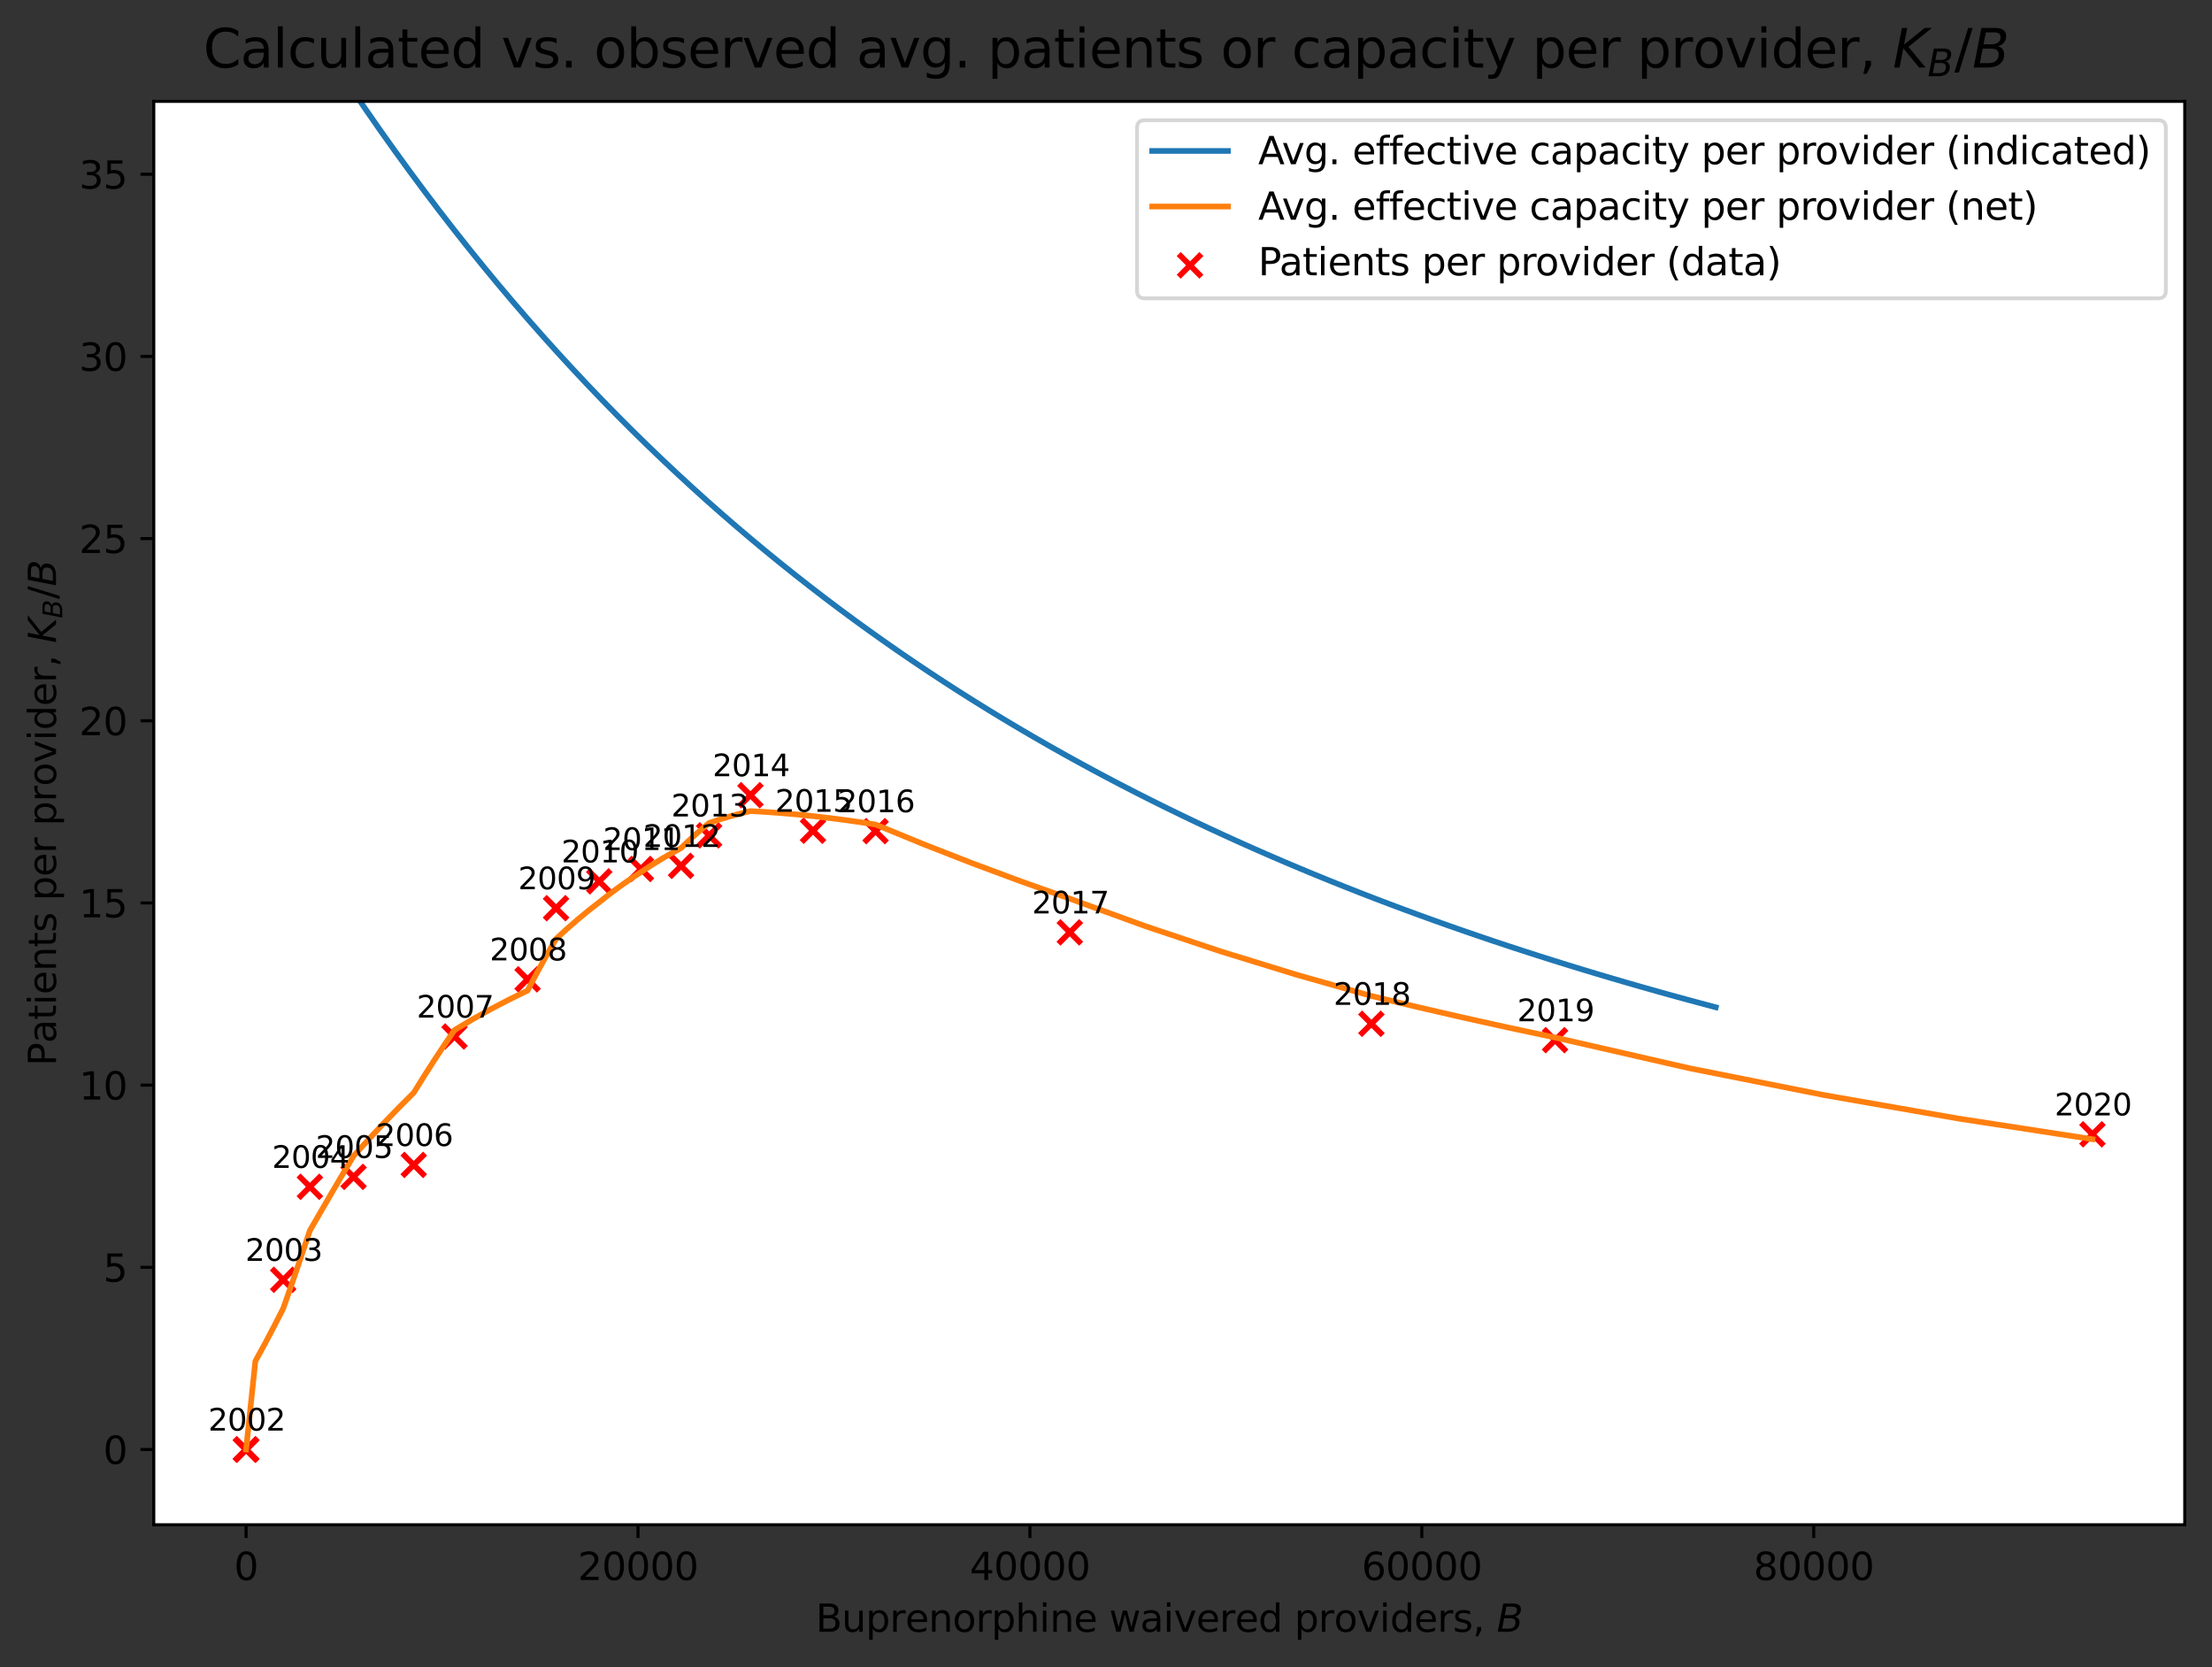 <?xml version="1.0" encoding="utf-8" standalone="no"?>
<!DOCTYPE svg PUBLIC "-//W3C//DTD SVG 1.1//EN"
  "http://www.w3.org/Graphics/SVG/1.1/DTD/svg11.dtd">
<svg height="440.4pt" version="1.1" viewBox="0 0 584.4 440.4" width="584.4pt" xmlns="http://www.w3.org/2000/svg" xmlns:xlink="http://www.w3.org/1999/xlink">
 <rect x="0" y="0" width="584.4" height="440.4" fill="#333333" stroke="none"/>
 <defs>
  <style type="text/css">*{stroke-linecap:butt;stroke-linejoin:round;}</style>
 </defs>
 <g id="figure_1">
  <g id="patch_1">
   <path d="M 0 440.4 
L 584.4 440.4 
L 584.4 0 
L 0 0 
z
" style="fill:none;"/>
  </g>
  <g id="axes_1">
   <g id="patch_2">
    <path d="M 40.625 402.821 
L 577.2 402.821 
L 577.2 26.78 
L 40.625 26.78 
z
" style="fill:#ffffff;"/>
   </g>
   <g id="PathCollection_1">
    <defs>
     <path d="M -3 3 
L 3 -3 
M -3 -3 
L 3 3 
" id="mb9f9360a2b" style="stroke:#ff0000;stroke-width:1.5;"/>
    </defs>
    <g clip-path="url(#p6423020418)">
     <use style="fill:#ff0000;stroke:#ff0000;stroke-width:1.5;" x="65.015" xlink:href="#mb9f9360a2b" y="382.944"/>
     <use style="fill:#ff0000;stroke:#ff0000;stroke-width:1.5;" x="65.015" xlink:href="#mb9f9360a2b" y="382.944"/>
     <use style="fill:#ff0000;stroke:#ff0000;stroke-width:1.5;" x="65.015" xlink:href="#mb9f9360a2b" y="382.944"/>
     <use style="fill:#ff0000;stroke:#ff0000;stroke-width:1.5;" x="65.015" xlink:href="#mb9f9360a2b" y="382.944"/>
     <use style="fill:#ff0000;stroke:#ff0000;stroke-width:1.5;" x="74.815" xlink:href="#mb9f9360a2b" y="338.107"/>
     <use style="fill:#ff0000;stroke:#ff0000;stroke-width:1.5;" x="81.871" xlink:href="#mb9f9360a2b" y="313.542"/>
     <use style="fill:#ff0000;stroke:#ff0000;stroke-width:1.5;" x="93.406" xlink:href="#mb9f9360a2b" y="310.915"/>
     <use style="fill:#ff0000;stroke:#ff0000;stroke-width:1.5;" x="109.307" xlink:href="#mb9f9360a2b" y="307.763"/>
     <use style="fill:#ff0000;stroke:#ff0000;stroke-width:1.5;" x="120.083" xlink:href="#mb9f9360a2b" y="273.839"/>
     <use style="fill:#ff0000;stroke:#ff0000;stroke-width:1.5;" x="139.384" xlink:href="#mb9f9360a2b" y="258.73"/>
     <use style="fill:#ff0000;stroke:#ff0000;stroke-width:1.5;" x="146.902" xlink:href="#mb9f9360a2b" y="239.934"/>
     <use style="fill:#ff0000;stroke:#ff0000;stroke-width:1.5;" x="158.323" xlink:href="#mb9f9360a2b" y="232.846"/>
     <use style="fill:#ff0000;stroke:#ff0000;stroke-width:1.5;" x="169.321" xlink:href="#mb9f9360a2b" y="229.573"/>
     <use style="fill:#ff0000;stroke:#ff0000;stroke-width:1.5;" x="179.934" xlink:href="#mb9f9360a2b" y="228.756"/>
     <use style="fill:#ff0000;stroke:#ff0000;stroke-width:1.5;" x="187.343" xlink:href="#mb9f9360a2b" y="220.697"/>
     <use style="fill:#ff0000;stroke:#ff0000;stroke-width:1.5;" x="198.261" xlink:href="#mb9f9360a2b" y="210.076"/>
     <use style="fill:#ff0000;stroke:#ff0000;stroke-width:1.5;" x="214.789" xlink:href="#mb9f9360a2b" y="219.469"/>
     <use style="fill:#ff0000;stroke:#ff0000;stroke-width:1.5;" x="231.316" xlink:href="#mb9f9360a2b" y="219.575"/>
     <use style="fill:#ff0000;stroke:#ff0000;stroke-width:1.5;" x="282.641" xlink:href="#mb9f9360a2b" y="246.323"/>
     <use style="fill:#ff0000;stroke:#ff0000;stroke-width:1.5;" x="362.313" xlink:href="#mb9f9360a2b" y="270.476"/>
     <use style="fill:#ff0000;stroke:#ff0000;stroke-width:1.5;" x="410.84" xlink:href="#mb9f9360a2b" y="274.802"/>
     <use style="fill:#ff0000;stroke:#ff0000;stroke-width:1.5;" x="552.81" xlink:href="#mb9f9360a2b" y="299.674"/>
    </g>
   </g>
   <g id="matplotlib.axis_1">
    <g id="xtick_1">
     <g id="line2d_1">
      <defs>
       <path d="M 0 0 
L 0 3.5 
" id="m71eb10c1e2" style="stroke:#000000;stroke-width:0.8;"/>
      </defs>
      <g>
       <use style="stroke:#000000;stroke-width:0.8;" x="65.015" xlink:href="#m71eb10c1e2" y="402.821"/>
      </g>
     </g>
     <g id="text_1">
      <!-- 0 -->
      <g transform="translate(61.834 417.42)scale(0.1 -0.1)">
       <defs>
        <path d="M 2034 4250 
Q 1547 4250 1301 3770 
Q 1056 3291 1056 2328 
Q 1056 1369 1301 889 
Q 1547 409 2034 409 
Q 2525 409 2770 889 
Q 3016 1369 3016 2328 
Q 3016 3291 2770 3770 
Q 2525 4250 2034 4250 
z
M 2034 4750 
Q 2819 4750 3233 4129 
Q 3647 3509 3647 2328 
Q 3647 1150 3233 529 
Q 2819 -91 2034 -91 
Q 1250 -91 836 529 
Q 422 1150 422 2328 
Q 422 3509 836 4129 
Q 1250 4750 2034 4750 
z
" id="DejaVuSans-30" transform="scale(0.016)"/>
       </defs>
       <use xlink:href="#DejaVuSans-30"/>
      </g>
     </g>
    </g>
    <g id="xtick_2">
     <g id="line2d_2">
      <g>
       <use style="stroke:#000000;stroke-width:0.8;" x="168.555" xlink:href="#m71eb10c1e2" y="402.821"/>
      </g>
     </g>
     <g id="text_2">
      <!-- 20000 -->
      <g transform="translate(152.649 417.42)scale(0.1 -0.1)">
       <defs>
        <path d="M 1228 531 
L 3431 531 
L 3431 0 
L 469 0 
L 469 531 
Q 828 903 1448 1529 
Q 2069 2156 2228 2338 
Q 2531 2678 2651 2914 
Q 2772 3150 2772 3378 
Q 2772 3750 2511 3984 
Q 2250 4219 1831 4219 
Q 1534 4219 1204 4116 
Q 875 4013 500 3803 
L 500 4441 
Q 881 4594 1212 4672 
Q 1544 4750 1819 4750 
Q 2544 4750 2975 4387 
Q 3406 4025 3406 3419 
Q 3406 3131 3298 2873 
Q 3191 2616 2906 2266 
Q 2828 2175 2409 1742 
Q 1991 1309 1228 531 
z
" id="DejaVuSans-32" transform="scale(0.016)"/>
       </defs>
       <use xlink:href="#DejaVuSans-32"/>
       <use x="63.623" xlink:href="#DejaVuSans-30"/>
       <use x="127.246" xlink:href="#DejaVuSans-30"/>
       <use x="190.869" xlink:href="#DejaVuSans-30"/>
       <use x="254.492" xlink:href="#DejaVuSans-30"/>
      </g>
     </g>
    </g>
    <g id="xtick_3">
     <g id="line2d_3">
      <g>
       <use style="stroke:#000000;stroke-width:0.8;" x="272.096" xlink:href="#m71eb10c1e2" y="402.821"/>
      </g>
     </g>
     <g id="text_3">
      <!-- 40000 -->
      <g transform="translate(256.19 417.42)scale(0.1 -0.1)">
       <defs>
        <path d="M 2419 4116 
L 825 1625 
L 2419 1625 
L 2419 4116 
z
M 2253 4666 
L 3047 4666 
L 3047 1625 
L 3713 1625 
L 3713 1100 
L 3047 1100 
L 3047 0 
L 2419 0 
L 2419 1100 
L 313 1100 
L 313 1709 
L 2253 4666 
z
" id="DejaVuSans-34" transform="scale(0.016)"/>
       </defs>
       <use xlink:href="#DejaVuSans-34"/>
       <use x="63.623" xlink:href="#DejaVuSans-30"/>
       <use x="127.246" xlink:href="#DejaVuSans-30"/>
       <use x="190.869" xlink:href="#DejaVuSans-30"/>
       <use x="254.492" xlink:href="#DejaVuSans-30"/>
      </g>
     </g>
    </g>
    <g id="xtick_4">
     <g id="line2d_4">
      <g>
       <use style="stroke:#000000;stroke-width:0.8;" x="375.636" xlink:href="#m71eb10c1e2" y="402.821"/>
      </g>
     </g>
     <g id="text_4">
      <!-- 60000 -->
      <g transform="translate(359.73 417.42)scale(0.1 -0.1)">
       <defs>
        <path d="M 2113 2584 
Q 1688 2584 1439 2293 
Q 1191 2003 1191 1497 
Q 1191 994 1439 701 
Q 1688 409 2113 409 
Q 2538 409 2786 701 
Q 3034 994 3034 1497 
Q 3034 2003 2786 2293 
Q 2538 2584 2113 2584 
z
M 3366 4563 
L 3366 3988 
Q 3128 4100 2886 4159 
Q 2644 4219 2406 4219 
Q 1781 4219 1451 3797 
Q 1122 3375 1075 2522 
Q 1259 2794 1537 2939 
Q 1816 3084 2150 3084 
Q 2853 3084 3261 2657 
Q 3669 2231 3669 1497 
Q 3669 778 3244 343 
Q 2819 -91 2113 -91 
Q 1303 -91 875 529 
Q 447 1150 447 2328 
Q 447 3434 972 4092 
Q 1497 4750 2381 4750 
Q 2619 4750 2861 4703 
Q 3103 4656 3366 4563 
z
" id="DejaVuSans-36" transform="scale(0.016)"/>
       </defs>
       <use xlink:href="#DejaVuSans-36"/>
       <use x="63.623" xlink:href="#DejaVuSans-30"/>
       <use x="127.246" xlink:href="#DejaVuSans-30"/>
       <use x="190.869" xlink:href="#DejaVuSans-30"/>
       <use x="254.492" xlink:href="#DejaVuSans-30"/>
      </g>
     </g>
    </g>
    <g id="xtick_5">
     <g id="line2d_5">
      <g>
       <use style="stroke:#000000;stroke-width:0.8;" x="479.177" xlink:href="#m71eb10c1e2" y="402.821"/>
      </g>
     </g>
     <g id="text_5">
      <!-- 80000 -->
      <g transform="translate(463.271 417.42)scale(0.1 -0.1)">
       <defs>
        <path d="M 2034 2216 
Q 1584 2216 1326 1975 
Q 1069 1734 1069 1313 
Q 1069 891 1326 650 
Q 1584 409 2034 409 
Q 2484 409 2743 651 
Q 3003 894 3003 1313 
Q 3003 1734 2745 1975 
Q 2488 2216 2034 2216 
z
M 1403 2484 
Q 997 2584 770 2862 
Q 544 3141 544 3541 
Q 544 4100 942 4425 
Q 1341 4750 2034 4750 
Q 2731 4750 3128 4425 
Q 3525 4100 3525 3541 
Q 3525 3141 3298 2862 
Q 3072 2584 2669 2484 
Q 3125 2378 3379 2068 
Q 3634 1759 3634 1313 
Q 3634 634 3220 271 
Q 2806 -91 2034 -91 
Q 1263 -91 848 271 
Q 434 634 434 1313 
Q 434 1759 690 2068 
Q 947 2378 1403 2484 
z
M 1172 3481 
Q 1172 3119 1398 2916 
Q 1625 2713 2034 2713 
Q 2441 2713 2670 2916 
Q 2900 3119 2900 3481 
Q 2900 3844 2670 4047 
Q 2441 4250 2034 4250 
Q 1625 4250 1398 4047 
Q 1172 3844 1172 3481 
z
" id="DejaVuSans-38" transform="scale(0.016)"/>
       </defs>
       <use xlink:href="#DejaVuSans-38"/>
       <use x="63.623" xlink:href="#DejaVuSans-30"/>
       <use x="127.246" xlink:href="#DejaVuSans-30"/>
       <use x="190.869" xlink:href="#DejaVuSans-30"/>
       <use x="254.492" xlink:href="#DejaVuSans-30"/>
      </g>
     </g>
    </g>
    <g id="text_6">
     <!-- Buprenorphine waivered providers, $B$ -->
     <g transform="translate(215.512 431.1)scale(0.1 -0.1)">
      <defs>
       <path d="M 1259 2228 
L 1259 519 
L 2272 519 
Q 2781 519 3026 730 
Q 3272 941 3272 1375 
Q 3272 1813 3026 2020 
Q 2781 2228 2272 2228 
L 1259 2228 
z
M 1259 4147 
L 1259 2741 
L 2194 2741 
Q 2656 2741 2882 2914 
Q 3109 3088 3109 3444 
Q 3109 3797 2882 3972 
Q 2656 4147 2194 4147 
L 1259 4147 
z
M 628 4666 
L 2241 4666 
Q 2963 4666 3353 4366 
Q 3744 4066 3744 3513 
Q 3744 3084 3544 2831 
Q 3344 2578 2956 2516 
Q 3422 2416 3680 2098 
Q 3938 1781 3938 1306 
Q 3938 681 3513 340 
Q 3088 0 2303 0 
L 628 0 
L 628 4666 
z
" id="DejaVuSans-42" transform="scale(0.016)"/>
       <path d="M 544 1381 
L 544 3500 
L 1119 3500 
L 1119 1403 
Q 1119 906 1312 657 
Q 1506 409 1894 409 
Q 2359 409 2629 706 
Q 2900 1003 2900 1516 
L 2900 3500 
L 3475 3500 
L 3475 0 
L 2900 0 
L 2900 538 
Q 2691 219 2414 64 
Q 2138 -91 1772 -91 
Q 1169 -91 856 284 
Q 544 659 544 1381 
z
M 1991 3584 
L 1991 3584 
z
" id="DejaVuSans-75" transform="scale(0.016)"/>
       <path d="M 1159 525 
L 1159 -1331 
L 581 -1331 
L 581 3500 
L 1159 3500 
L 1159 2969 
Q 1341 3281 1617 3432 
Q 1894 3584 2278 3584 
Q 2916 3584 3314 3078 
Q 3713 2572 3713 1747 
Q 3713 922 3314 415 
Q 2916 -91 2278 -91 
Q 1894 -91 1617 61 
Q 1341 213 1159 525 
z
M 3116 1747 
Q 3116 2381 2855 2742 
Q 2594 3103 2138 3103 
Q 1681 3103 1420 2742 
Q 1159 2381 1159 1747 
Q 1159 1113 1420 752 
Q 1681 391 2138 391 
Q 2594 391 2855 752 
Q 3116 1113 3116 1747 
z
" id="DejaVuSans-70" transform="scale(0.016)"/>
       <path d="M 2631 2963 
Q 2534 3019 2420 3045 
Q 2306 3072 2169 3072 
Q 1681 3072 1420 2755 
Q 1159 2438 1159 1844 
L 1159 0 
L 581 0 
L 581 3500 
L 1159 3500 
L 1159 2956 
Q 1341 3275 1631 3429 
Q 1922 3584 2338 3584 
Q 2397 3584 2469 3576 
Q 2541 3569 2628 3553 
L 2631 2963 
z
" id="DejaVuSans-72" transform="scale(0.016)"/>
       <path d="M 3597 1894 
L 3597 1613 
L 953 1613 
Q 991 1019 1311 708 
Q 1631 397 2203 397 
Q 2534 397 2845 478 
Q 3156 559 3463 722 
L 3463 178 
Q 3153 47 2828 -22 
Q 2503 -91 2169 -91 
Q 1331 -91 842 396 
Q 353 884 353 1716 
Q 353 2575 817 3079 
Q 1281 3584 2069 3584 
Q 2775 3584 3186 3129 
Q 3597 2675 3597 1894 
z
M 3022 2063 
Q 3016 2534 2758 2815 
Q 2500 3097 2075 3097 
Q 1594 3097 1305 2825 
Q 1016 2553 972 2059 
L 3022 2063 
z
" id="DejaVuSans-65" transform="scale(0.016)"/>
       <path d="M 3513 2113 
L 3513 0 
L 2938 0 
L 2938 2094 
Q 2938 2591 2744 2837 
Q 2550 3084 2163 3084 
Q 1697 3084 1428 2787 
Q 1159 2491 1159 1978 
L 1159 0 
L 581 0 
L 581 3500 
L 1159 3500 
L 1159 2956 
Q 1366 3272 1645 3428 
Q 1925 3584 2291 3584 
Q 2894 3584 3203 3211 
Q 3513 2838 3513 2113 
z
" id="DejaVuSans-6e" transform="scale(0.016)"/>
       <path d="M 1959 3097 
Q 1497 3097 1228 2736 
Q 959 2375 959 1747 
Q 959 1119 1226 758 
Q 1494 397 1959 397 
Q 2419 397 2687 759 
Q 2956 1122 2956 1747 
Q 2956 2369 2687 2733 
Q 2419 3097 1959 3097 
z
M 1959 3584 
Q 2709 3584 3137 3096 
Q 3566 2609 3566 1747 
Q 3566 888 3137 398 
Q 2709 -91 1959 -91 
Q 1206 -91 779 398 
Q 353 888 353 1747 
Q 353 2609 779 3096 
Q 1206 3584 1959 3584 
z
" id="DejaVuSans-6f" transform="scale(0.016)"/>
       <path d="M 3513 2113 
L 3513 0 
L 2938 0 
L 2938 2094 
Q 2938 2591 2744 2837 
Q 2550 3084 2163 3084 
Q 1697 3084 1428 2787 
Q 1159 2491 1159 1978 
L 1159 0 
L 581 0 
L 581 4863 
L 1159 4863 
L 1159 2956 
Q 1366 3272 1645 3428 
Q 1925 3584 2291 3584 
Q 2894 3584 3203 3211 
Q 3513 2838 3513 2113 
z
" id="DejaVuSans-68" transform="scale(0.016)"/>
       <path d="M 603 3500 
L 1178 3500 
L 1178 0 
L 603 0 
L 603 3500 
z
M 603 4863 
L 1178 4863 
L 1178 4134 
L 603 4134 
L 603 4863 
z
" id="DejaVuSans-69" transform="scale(0.016)"/>
       <path id="DejaVuSans-20" transform="scale(0.016)"/>
       <path d="M 269 3500 
L 844 3500 
L 1563 769 
L 2278 3500 
L 2956 3500 
L 3675 769 
L 4391 3500 
L 4966 3500 
L 4050 0 
L 3372 0 
L 2619 2869 
L 1863 0 
L 1184 0 
L 269 3500 
z
" id="DejaVuSans-77" transform="scale(0.016)"/>
       <path d="M 2194 1759 
Q 1497 1759 1228 1600 
Q 959 1441 959 1056 
Q 959 750 1161 570 
Q 1363 391 1709 391 
Q 2188 391 2477 730 
Q 2766 1069 2766 1631 
L 2766 1759 
L 2194 1759 
z
M 3341 1997 
L 3341 0 
L 2766 0 
L 2766 531 
Q 2569 213 2275 61 
Q 1981 -91 1556 -91 
Q 1019 -91 701 211 
Q 384 513 384 1019 
Q 384 1609 779 1909 
Q 1175 2209 1959 2209 
L 2766 2209 
L 2766 2266 
Q 2766 2663 2505 2880 
Q 2244 3097 1772 3097 
Q 1472 3097 1187 3025 
Q 903 2953 641 2809 
L 641 3341 
Q 956 3463 1253 3523 
Q 1550 3584 1831 3584 
Q 2591 3584 2966 3190 
Q 3341 2797 3341 1997 
z
" id="DejaVuSans-61" transform="scale(0.016)"/>
       <path d="M 191 3500 
L 800 3500 
L 1894 563 
L 2988 3500 
L 3597 3500 
L 2284 0 
L 1503 0 
L 191 3500 
z
" id="DejaVuSans-76" transform="scale(0.016)"/>
       <path d="M 2906 2969 
L 2906 4863 
L 3481 4863 
L 3481 0 
L 2906 0 
L 2906 525 
Q 2725 213 2448 61 
Q 2172 -91 1784 -91 
Q 1150 -91 751 415 
Q 353 922 353 1747 
Q 353 2572 751 3078 
Q 1150 3584 1784 3584 
Q 2172 3584 2448 3432 
Q 2725 3281 2906 2969 
z
M 947 1747 
Q 947 1113 1208 752 
Q 1469 391 1925 391 
Q 2381 391 2643 752 
Q 2906 1113 2906 1747 
Q 2906 2381 2643 2742 
Q 2381 3103 1925 3103 
Q 1469 3103 1208 2742 
Q 947 2381 947 1747 
z
" id="DejaVuSans-64" transform="scale(0.016)"/>
       <path d="M 2834 3397 
L 2834 2853 
Q 2591 2978 2328 3040 
Q 2066 3103 1784 3103 
Q 1356 3103 1142 2972 
Q 928 2841 928 2578 
Q 928 2378 1081 2264 
Q 1234 2150 1697 2047 
L 1894 2003 
Q 2506 1872 2764 1633 
Q 3022 1394 3022 966 
Q 3022 478 2636 193 
Q 2250 -91 1575 -91 
Q 1294 -91 989 -36 
Q 684 19 347 128 
L 347 722 
Q 666 556 975 473 
Q 1284 391 1588 391 
Q 1994 391 2212 530 
Q 2431 669 2431 922 
Q 2431 1156 2273 1281 
Q 2116 1406 1581 1522 
L 1381 1569 
Q 847 1681 609 1914 
Q 372 2147 372 2553 
Q 372 3047 722 3315 
Q 1072 3584 1716 3584 
Q 2034 3584 2315 3537 
Q 2597 3491 2834 3397 
z
" id="DejaVuSans-73" transform="scale(0.016)"/>
       <path d="M 750 794 
L 1409 794 
L 1409 256 
L 897 -744 
L 494 -744 
L 750 256 
L 750 794 
z
" id="DejaVuSans-2c" transform="scale(0.016)"/>
       <path d="M 1081 4666 
L 2694 4666 
Q 3350 4666 3675 4422 
Q 4000 4178 4000 3688 
Q 4000 3238 3720 2911 
Q 3441 2584 2988 2516 
Q 3375 2428 3569 2181 
Q 3763 1934 3763 1522 
Q 3763 819 3242 409 
Q 2722 0 1819 0 
L 172 0 
L 1081 4666 
z
M 1234 2228 
L 903 519 
L 1919 519 
Q 2491 519 2800 781 
Q 3109 1044 3109 1522 
Q 3109 1891 2904 2059 
Q 2700 2228 2247 2228 
L 1234 2228 
z
M 1606 4147 
L 1331 2741 
L 2272 2741 
Q 2775 2741 3058 2959 
Q 3341 3178 3341 3566 
Q 3341 3869 3150 4008 
Q 2959 4147 2541 4147 
L 1606 4147 
z
" id="DejaVuSans-Oblique-42" transform="scale(0.016)"/>
      </defs>
      <use transform="translate(0 0.016)" xlink:href="#DejaVuSans-42"/>
      <use transform="translate(68.604 0.016)" xlink:href="#DejaVuSans-75"/>
      <use transform="translate(131.982 0.016)" xlink:href="#DejaVuSans-70"/>
      <use transform="translate(195.459 0.016)" xlink:href="#DejaVuSans-72"/>
      <use transform="translate(236.572 0.016)" xlink:href="#DejaVuSans-65"/>
      <use transform="translate(298.096 0.016)" xlink:href="#DejaVuSans-6e"/>
      <use transform="translate(361.475 0.016)" xlink:href="#DejaVuSans-6f"/>
      <use transform="translate(422.656 0.016)" xlink:href="#DejaVuSans-72"/>
      <use transform="translate(463.77 0.016)" xlink:href="#DejaVuSans-70"/>
      <use transform="translate(527.246 0.016)" xlink:href="#DejaVuSans-68"/>
      <use transform="translate(590.625 0.016)" xlink:href="#DejaVuSans-69"/>
      <use transform="translate(618.408 0.016)" xlink:href="#DejaVuSans-6e"/>
      <use transform="translate(681.787 0.016)" xlink:href="#DejaVuSans-65"/>
      <use transform="translate(743.311 0.016)" xlink:href="#DejaVuSans-20"/>
      <use transform="translate(775.098 0.016)" xlink:href="#DejaVuSans-77"/>
      <use transform="translate(856.885 0.016)" xlink:href="#DejaVuSans-61"/>
      <use transform="translate(918.164 0.016)" xlink:href="#DejaVuSans-69"/>
      <use transform="translate(945.947 0.016)" xlink:href="#DejaVuSans-76"/>
      <use transform="translate(1005.127 0.016)" xlink:href="#DejaVuSans-65"/>
      <use transform="translate(1066.65 0.016)" xlink:href="#DejaVuSans-72"/>
      <use transform="translate(1107.764 0.016)" xlink:href="#DejaVuSans-65"/>
      <use transform="translate(1169.287 0.016)" xlink:href="#DejaVuSans-64"/>
      <use transform="translate(1232.764 0.016)" xlink:href="#DejaVuSans-20"/>
      <use transform="translate(1264.551 0.016)" xlink:href="#DejaVuSans-70"/>
      <use transform="translate(1328.027 0.016)" xlink:href="#DejaVuSans-72"/>
      <use transform="translate(1369.141 0.016)" xlink:href="#DejaVuSans-6f"/>
      <use transform="translate(1430.322 0.016)" xlink:href="#DejaVuSans-76"/>
      <use transform="translate(1489.502 0.016)" xlink:href="#DejaVuSans-69"/>
      <use transform="translate(1517.285 0.016)" xlink:href="#DejaVuSans-64"/>
      <use transform="translate(1580.762 0.016)" xlink:href="#DejaVuSans-65"/>
      <use transform="translate(1642.285 0.016)" xlink:href="#DejaVuSans-72"/>
      <use transform="translate(1683.398 0.016)" xlink:href="#DejaVuSans-73"/>
      <use transform="translate(1735.498 0.016)" xlink:href="#DejaVuSans-2c"/>
      <use transform="translate(1767.285 0.016)" xlink:href="#DejaVuSans-20"/>
      <use transform="translate(1799.072 0.016)" xlink:href="#DejaVuSans-Oblique-42"/>
     </g>
    </g>
   </g>
   <g id="matplotlib.axis_2">
    <g id="ytick_1">
     <g id="line2d_6">
      <defs>
       <path d="M 0 0 
L -3.5 0 
" id="m5562a9a966" style="stroke:#000000;stroke-width:0.8;"/>
      </defs>
      <g>
       <use style="stroke:#000000;stroke-width:0.8;" x="40.625" xlink:href="#m5562a9a966" y="382.944"/>
      </g>
     </g>
     <g id="text_7">
      <!-- 0 -->
      <g transform="translate(27.262 386.743)scale(0.1 -0.1)">
       <use xlink:href="#DejaVuSans-30"/>
      </g>
     </g>
    </g>
    <g id="ytick_2">
     <g id="line2d_7">
      <g>
       <use style="stroke:#000000;stroke-width:0.8;" x="40.625" xlink:href="#m5562a9a966" y="334.814"/>
      </g>
     </g>
     <g id="text_8">
      <!-- 5 -->
      <g transform="translate(27.262 338.613)scale(0.1 -0.1)">
       <defs>
        <path d="M 691 4666 
L 3169 4666 
L 3169 4134 
L 1269 4134 
L 1269 2991 
Q 1406 3038 1543 3061 
Q 1681 3084 1819 3084 
Q 2600 3084 3056 2656 
Q 3513 2228 3513 1497 
Q 3513 744 3044 326 
Q 2575 -91 1722 -91 
Q 1428 -91 1123 -41 
Q 819 9 494 109 
L 494 744 
Q 775 591 1075 516 
Q 1375 441 1709 441 
Q 2250 441 2565 725 
Q 2881 1009 2881 1497 
Q 2881 1984 2565 2268 
Q 2250 2553 1709 2553 
Q 1456 2553 1204 2497 
Q 953 2441 691 2322 
L 691 4666 
z
" id="DejaVuSans-35" transform="scale(0.016)"/>
       </defs>
       <use xlink:href="#DejaVuSans-35"/>
      </g>
     </g>
    </g>
    <g id="ytick_3">
     <g id="line2d_8">
      <g>
       <use style="stroke:#000000;stroke-width:0.8;" x="40.625" xlink:href="#m5562a9a966" y="286.683"/>
      </g>
     </g>
     <g id="text_9">
      <!-- 10 -->
      <g transform="translate(20.9 290.483)scale(0.1 -0.1)">
       <defs>
        <path d="M 794 531 
L 1825 531 
L 1825 4091 
L 703 3866 
L 703 4441 
L 1819 4666 
L 2450 4666 
L 2450 531 
L 3481 531 
L 3481 0 
L 794 0 
L 794 531 
z
" id="DejaVuSans-31" transform="scale(0.016)"/>
       </defs>
       <use xlink:href="#DejaVuSans-31"/>
       <use x="63.623" xlink:href="#DejaVuSans-30"/>
      </g>
     </g>
    </g>
    <g id="ytick_4">
     <g id="line2d_9">
      <g>
       <use style="stroke:#000000;stroke-width:0.8;" x="40.625" xlink:href="#m5562a9a966" y="238.553"/>
      </g>
     </g>
     <g id="text_10">
      <!-- 15 -->
      <g transform="translate(20.9 242.352)scale(0.1 -0.1)">
       <use xlink:href="#DejaVuSans-31"/>
       <use x="63.623" xlink:href="#DejaVuSans-35"/>
      </g>
     </g>
    </g>
    <g id="ytick_5">
     <g id="line2d_10">
      <g>
       <use style="stroke:#000000;stroke-width:0.8;" x="40.625" xlink:href="#m5562a9a966" y="190.423"/>
      </g>
     </g>
     <g id="text_11">
      <!-- 20 -->
      <g transform="translate(20.9 194.222)scale(0.1 -0.1)">
       <use xlink:href="#DejaVuSans-32"/>
       <use x="63.623" xlink:href="#DejaVuSans-30"/>
      </g>
     </g>
    </g>
    <g id="ytick_6">
     <g id="line2d_11">
      <g>
       <use style="stroke:#000000;stroke-width:0.8;" x="40.625" xlink:href="#m5562a9a966" y="142.293"/>
      </g>
     </g>
     <g id="text_12">
      <!-- 25 -->
      <g transform="translate(20.9 146.092)scale(0.1 -0.1)">
       <use xlink:href="#DejaVuSans-32"/>
       <use x="63.623" xlink:href="#DejaVuSans-35"/>
      </g>
     </g>
    </g>
    <g id="ytick_7">
     <g id="line2d_12">
      <g>
       <use style="stroke:#000000;stroke-width:0.8;" x="40.625" xlink:href="#m5562a9a966" y="94.163"/>
      </g>
     </g>
     <g id="text_13">
      <!-- 30 -->
      <g transform="translate(20.9 97.962)scale(0.1 -0.1)">
       <defs>
        <path d="M 2597 2516 
Q 3050 2419 3304 2112 
Q 3559 1806 3559 1356 
Q 3559 666 3084 287 
Q 2609 -91 1734 -91 
Q 1441 -91 1130 -33 
Q 819 25 488 141 
L 488 750 
Q 750 597 1062 519 
Q 1375 441 1716 441 
Q 2309 441 2620 675 
Q 2931 909 2931 1356 
Q 2931 1769 2642 2001 
Q 2353 2234 1838 2234 
L 1294 2234 
L 1294 2753 
L 1863 2753 
Q 2328 2753 2575 2939 
Q 2822 3125 2822 3475 
Q 2822 3834 2567 4026 
Q 2313 4219 1838 4219 
Q 1578 4219 1281 4162 
Q 984 4106 628 3988 
L 628 4550 
Q 988 4650 1302 4700 
Q 1616 4750 1894 4750 
Q 2613 4750 3031 4423 
Q 3450 4097 3450 3541 
Q 3450 3153 3228 2886 
Q 3006 2619 2597 2516 
z
" id="DejaVuSans-33" transform="scale(0.016)"/>
       </defs>
       <use xlink:href="#DejaVuSans-33"/>
       <use x="63.623" xlink:href="#DejaVuSans-30"/>
      </g>
     </g>
    </g>
    <g id="ytick_8">
     <g id="line2d_13">
      <g>
       <use style="stroke:#000000;stroke-width:0.8;" x="40.625" xlink:href="#m5562a9a966" y="46.033"/>
      </g>
     </g>
     <g id="text_14">
      <!-- 35 -->
      <g transform="translate(20.9 49.832)scale(0.1 -0.1)">
       <use xlink:href="#DejaVuSans-33"/>
       <use x="63.623" xlink:href="#DejaVuSans-35"/>
      </g>
     </g>
    </g>
    <g id="text_15">
     <!-- Patients per provider, $K_B/B$ -->
     <g transform="translate(14.8 281.601)rotate(-90)scale(0.1 -0.1)">
      <defs>
       <path d="M 1259 4147 
L 1259 2394 
L 2053 2394 
Q 2494 2394 2734 2622 
Q 2975 2850 2975 3272 
Q 2975 3691 2734 3919 
Q 2494 4147 2053 4147 
L 1259 4147 
z
M 628 4666 
L 2053 4666 
Q 2838 4666 3239 4311 
Q 3641 3956 3641 3272 
Q 3641 2581 3239 2228 
Q 2838 1875 2053 1875 
L 1259 1875 
L 1259 0 
L 628 0 
L 628 4666 
z
" id="DejaVuSans-50" transform="scale(0.016)"/>
       <path d="M 1172 4494 
L 1172 3500 
L 2356 3500 
L 2356 3053 
L 1172 3053 
L 1172 1153 
Q 1172 725 1289 603 
Q 1406 481 1766 481 
L 2356 481 
L 2356 0 
L 1766 0 
Q 1100 0 847 248 
Q 594 497 594 1153 
L 594 3053 
L 172 3053 
L 172 3500 
L 594 3500 
L 594 4494 
L 1172 4494 
z
" id="DejaVuSans-74" transform="scale(0.016)"/>
       <path d="M 1081 4666 
L 1716 4666 
L 1331 2700 
L 3781 4666 
L 4622 4666 
L 1850 2438 
L 3878 0 
L 3109 0 
L 1247 2272 
L 806 0 
L 172 0 
L 1081 4666 
z
" id="DejaVuSans-Oblique-4b" transform="scale(0.016)"/>
       <path d="M 1625 4666 
L 2156 4666 
L 531 -594 
L 0 -594 
L 1625 4666 
z
" id="DejaVuSans-2f" transform="scale(0.016)"/>
      </defs>
      <use transform="translate(0 0.016)" xlink:href="#DejaVuSans-50"/>
      <use transform="translate(60.303 0.016)" xlink:href="#DejaVuSans-61"/>
      <use transform="translate(121.582 0.016)" xlink:href="#DejaVuSans-74"/>
      <use transform="translate(160.791 0.016)" xlink:href="#DejaVuSans-69"/>
      <use transform="translate(188.574 0.016)" xlink:href="#DejaVuSans-65"/>
      <use transform="translate(250.098 0.016)" xlink:href="#DejaVuSans-6e"/>
      <use transform="translate(313.477 0.016)" xlink:href="#DejaVuSans-74"/>
      <use transform="translate(352.686 0.016)" xlink:href="#DejaVuSans-73"/>
      <use transform="translate(404.785 0.016)" xlink:href="#DejaVuSans-20"/>
      <use transform="translate(436.572 0.016)" xlink:href="#DejaVuSans-70"/>
      <use transform="translate(500.049 0.016)" xlink:href="#DejaVuSans-65"/>
      <use transform="translate(561.572 0.016)" xlink:href="#DejaVuSans-72"/>
      <use transform="translate(602.686 0.016)" xlink:href="#DejaVuSans-20"/>
      <use transform="translate(634.473 0.016)" xlink:href="#DejaVuSans-70"/>
      <use transform="translate(697.949 0.016)" xlink:href="#DejaVuSans-72"/>
      <use transform="translate(739.062 0.016)" xlink:href="#DejaVuSans-6f"/>
      <use transform="translate(800.244 0.016)" xlink:href="#DejaVuSans-76"/>
      <use transform="translate(859.424 0.016)" xlink:href="#DejaVuSans-69"/>
      <use transform="translate(887.207 0.016)" xlink:href="#DejaVuSans-64"/>
      <use transform="translate(950.684 0.016)" xlink:href="#DejaVuSans-65"/>
      <use transform="translate(1012.207 0.016)" xlink:href="#DejaVuSans-72"/>
      <use transform="translate(1053.32 0.016)" xlink:href="#DejaVuSans-2c"/>
      <use transform="translate(1085.107 0.016)" xlink:href="#DejaVuSans-20"/>
      <use transform="translate(1116.895 0.016)" xlink:href="#DejaVuSans-Oblique-4b"/>
      <use transform="translate(1182.471 -16.391)scale(0.7)" xlink:href="#DejaVuSans-Oblique-42"/>
      <use transform="translate(1233.228 0.016)" xlink:href="#DejaVuSans-2f"/>
      <use transform="translate(1266.919 0.016)" xlink:href="#DejaVuSans-Oblique-42"/>
     </g>
    </g>
   </g>
   <g id="line2d_14">
    <path clip-path="url(#p6423020418)" d="M 77.14 -1 
L 80.703 4.724 
L 84.625 10.888 
L 88.547 16.916 
L 92.469 22.813 
L 96.391 28.581 
L 100.313 34.224 
L 104.235 39.744 
L 108.157 45.146 
L 112.079 50.431 
L 116.001 55.603 
L 119.923 60.664 
L 123.845 65.617 
L 127.767 70.465 
L 131.689 75.21 
L 135.611 79.854 
L 139.533 84.401 
L 143.455 88.852 
L 147.377 93.211 
L 151.299 97.478 
L 155.221 101.656 
L 159.143 105.748 
L 163.065 109.755 
L 166.986 113.68 
L 170.908 117.524 
L 174.83 121.289 
L 178.752 124.978 
L 182.674 128.591 
L 186.596 132.132 
L 190.518 135.601 
L 194.44 139 
L 198.362 142.331 
L 202.284 145.595 
L 206.206 148.795 
L 210.128 151.931 
L 214.05 155.005 
L 217.972 158.018 
L 221.894 160.972 
L 225.816 163.869 
L 229.738 166.708 
L 233.66 169.493 
L 237.582 172.224 
L 241.504 174.902 
L 245.426 177.529 
L 249.348 180.106 
L 253.27 182.633 
L 257.192 185.113 
L 261.114 187.545 
L 265.036 189.932 
L 268.958 192.274 
L 272.88 194.572 
L 276.802 196.827 
L 280.724 199.04 
L 284.646 201.213 
L 288.568 203.345 
L 292.49 205.438 
L 296.412 207.493 
L 300.334 209.511 
L 304.256 211.492 
L 308.178 213.437 
L 312.1 215.347 
L 316.022 217.223 
L 319.944 219.065 
L 323.866 220.875 
L 327.788 222.653 
L 331.71 224.399 
L 335.632 226.115 
L 339.554 227.801 
L 343.476 229.457 
L 347.398 231.085 
L 351.32 232.684 
L 355.242 234.256 
L 359.164 235.801 
L 363.086 237.32 
L 367.008 238.813 
L 370.93 240.281 
L 374.852 241.723 
L 378.774 243.142 
L 382.696 244.537 
L 386.618 245.909 
L 390.54 247.258 
L 394.462 248.585 
L 398.384 249.891 
L 402.306 251.174 
L 406.228 252.437 
L 410.15 253.68 
L 414.072 254.902 
L 417.994 256.105 
L 421.916 257.289 
L 425.838 258.454 
L 429.76 259.6 
L 433.682 260.728 
L 437.604 261.839 
L 441.526 262.932 
L 445.448 264.008 
L 449.37 265.067 
L 453.292 266.111 
" style="fill:none;stroke:#1f77b4;stroke-linecap:square;stroke-width:1.5;"/>
   </g>
   <g id="line2d_15">
    <path clip-path="url(#p6423020418)" d="M 65.015 382.944 
L 65.015 382.944 
L 65.015 382.944 
L 65.015 382.944 
L 65.015 382.944 
L 65.015 382.944 
L 65.015 382.944 
L 65.015 382.944 
L 65.015 382.944 
L 65.015 382.944 
L 65.015 382.944 
L 65.015 382.944 
L 65.015 382.944 
L 67.465 359.601 
L 69.915 355.137 
L 72.365 350.492 
L 74.815 345.702 
L 76.579 340.681 
L 78.343 335.554 
L 80.107 330.349 
L 81.871 325.092 
L 84.755 320.098 
L 87.638 315.142 
L 90.522 310.239 
L 93.406 305.406 
L 97.381 301.024 
L 101.356 296.773 
L 105.331 292.66 
L 109.307 288.692 
L 112.001 284.368 
L 114.695 280.163 
L 117.389 276.08 
L 120.083 272.126 
L 124.908 269.258 
L 129.734 266.567 
L 134.559 264.048 
L 139.384 261.696 
L 141.264 258.111 
L 143.143 254.64 
L 145.023 251.284 
L 146.902 248.042 
L 149.758 245.423 
L 152.613 242.937 
L 155.468 240.579 
L 158.323 238.349 
L 161.073 236.186 
L 163.822 234.144 
L 166.572 232.219 
L 169.321 230.411 
L 171.975 228.661 
L 174.628 227.021 
L 177.281 225.487 
L 179.934 224.055 
L 181.786 222.264 
L 183.639 220.565 
L 185.491 218.956 
L 187.343 217.436 
L 190.072 216.519 
L 192.802 215.69 
L 195.531 214.944 
L 198.261 214.28 
L 202.393 214.516 
L 206.525 214.818 
L 210.657 215.183 
L 214.789 215.607 
L 218.921 216.086 
L 223.053 216.617 
L 227.184 217.197 
L 231.316 217.823 
L 244.148 223.089 
L 256.979 228.103 
L 269.81 232.877 
L 282.641 237.423 
L 302.559 244.672 
L 322.477 251.337 
L 342.395 257.471 
L 362.313 263.128 
L 374.445 266.04 
L 386.577 268.836 
L 398.708 271.519 
L 410.84 274.098 
L 446.333 282.215 
L 481.825 289.292 
L 517.317 295.496 
L 552.81 300.964 
" style="fill:none;stroke:#ff7f0e;stroke-linecap:square;stroke-width:1.5;"/>
   </g>
   <g id="patch_3">
    <path d="M 40.625 402.821 
L 40.625 26.78 
" style="fill:none;stroke:#000000;stroke-linecap:square;stroke-linejoin:miter;stroke-width:0.8;"/>
   </g>
   <g id="patch_4">
    <path d="M 577.2 402.821 
L 577.2 26.78 
" style="fill:none;stroke:#000000;stroke-linecap:square;stroke-linejoin:miter;stroke-width:0.8;"/>
   </g>
   <g id="patch_5">
    <path d="M 40.625 402.821 
L 577.2 402.821 
" style="fill:none;stroke:#000000;stroke-linecap:square;stroke-linejoin:miter;stroke-width:0.8;"/>
   </g>
   <g id="patch_6">
    <path d="M 40.625 26.78 
L 577.2 26.78 
" style="fill:none;stroke:#000000;stroke-linecap:square;stroke-linejoin:miter;stroke-width:0.8;"/>
   </g>
   <g id="text_16">
    <!-- 2002 -->
    <g transform="translate(55.015 377.944)scale(0.08 -0.08)">
     <use xlink:href="#DejaVuSans-32"/>
     <use x="63.623" xlink:href="#DejaVuSans-30"/>
     <use x="127.246" xlink:href="#DejaVuSans-30"/>
     <use x="190.869" xlink:href="#DejaVuSans-32"/>
    </g>
   </g>
   <g id="text_17">
    <!-- 2003 -->
    <g transform="translate(64.815 333.107)scale(0.08 -0.08)">
     <use xlink:href="#DejaVuSans-32"/>
     <use x="63.623" xlink:href="#DejaVuSans-30"/>
     <use x="127.246" xlink:href="#DejaVuSans-30"/>
     <use x="190.869" xlink:href="#DejaVuSans-33"/>
    </g>
   </g>
   <g id="text_18">
    <!-- 2004 -->
    <g transform="translate(71.871 308.542)scale(0.08 -0.08)">
     <use xlink:href="#DejaVuSans-32"/>
     <use x="63.623" xlink:href="#DejaVuSans-30"/>
     <use x="127.246" xlink:href="#DejaVuSans-30"/>
     <use x="190.869" xlink:href="#DejaVuSans-34"/>
    </g>
   </g>
   <g id="text_19">
    <!-- 2005 -->
    <g transform="translate(83.406 305.915)scale(0.08 -0.08)">
     <use xlink:href="#DejaVuSans-32"/>
     <use x="63.623" xlink:href="#DejaVuSans-30"/>
     <use x="127.246" xlink:href="#DejaVuSans-30"/>
     <use x="190.869" xlink:href="#DejaVuSans-35"/>
    </g>
   </g>
   <g id="text_20">
    <!-- 2006 -->
    <g transform="translate(99.307 302.763)scale(0.08 -0.08)">
     <use xlink:href="#DejaVuSans-32"/>
     <use x="63.623" xlink:href="#DejaVuSans-30"/>
     <use x="127.246" xlink:href="#DejaVuSans-30"/>
     <use x="190.869" xlink:href="#DejaVuSans-36"/>
    </g>
   </g>
   <g id="text_21">
    <!-- 2007 -->
    <g transform="translate(110.083 268.839)scale(0.08 -0.08)">
     <defs>
      <path d="M 525 4666 
L 3525 4666 
L 3525 4397 
L 1831 0 
L 1172 0 
L 2766 4134 
L 525 4134 
L 525 4666 
z
" id="DejaVuSans-37" transform="scale(0.016)"/>
     </defs>
     <use xlink:href="#DejaVuSans-32"/>
     <use x="63.623" xlink:href="#DejaVuSans-30"/>
     <use x="127.246" xlink:href="#DejaVuSans-30"/>
     <use x="190.869" xlink:href="#DejaVuSans-37"/>
    </g>
   </g>
   <g id="text_22">
    <!-- 2008 -->
    <g transform="translate(129.384 253.73)scale(0.08 -0.08)">
     <use xlink:href="#DejaVuSans-32"/>
     <use x="63.623" xlink:href="#DejaVuSans-30"/>
     <use x="127.246" xlink:href="#DejaVuSans-30"/>
     <use x="190.869" xlink:href="#DejaVuSans-38"/>
    </g>
   </g>
   <g id="text_23">
    <!-- 2009 -->
    <g transform="translate(136.902 234.934)scale(0.08 -0.08)">
     <defs>
      <path d="M 703 97 
L 703 672 
Q 941 559 1184 500 
Q 1428 441 1663 441 
Q 2288 441 2617 861 
Q 2947 1281 2994 2138 
Q 2813 1869 2534 1725 
Q 2256 1581 1919 1581 
Q 1219 1581 811 2004 
Q 403 2428 403 3163 
Q 403 3881 828 4315 
Q 1253 4750 1959 4750 
Q 2769 4750 3195 4129 
Q 3622 3509 3622 2328 
Q 3622 1225 3098 567 
Q 2575 -91 1691 -91 
Q 1453 -91 1209 -44 
Q 966 3 703 97 
z
M 1959 2075 
Q 2384 2075 2632 2365 
Q 2881 2656 2881 3163 
Q 2881 3666 2632 3958 
Q 2384 4250 1959 4250 
Q 1534 4250 1286 3958 
Q 1038 3666 1038 3163 
Q 1038 2656 1286 2365 
Q 1534 2075 1959 2075 
z
" id="DejaVuSans-39" transform="scale(0.016)"/>
     </defs>
     <use xlink:href="#DejaVuSans-32"/>
     <use x="63.623" xlink:href="#DejaVuSans-30"/>
     <use x="127.246" xlink:href="#DejaVuSans-30"/>
     <use x="190.869" xlink:href="#DejaVuSans-39"/>
    </g>
   </g>
   <g id="text_24">
    <!-- 2010 -->
    <g transform="translate(148.323 227.846)scale(0.08 -0.08)">
     <use xlink:href="#DejaVuSans-32"/>
     <use x="63.623" xlink:href="#DejaVuSans-30"/>
     <use x="127.246" xlink:href="#DejaVuSans-31"/>
     <use x="190.869" xlink:href="#DejaVuSans-30"/>
    </g>
   </g>
   <g id="text_25">
    <!-- 2011 -->
    <g transform="translate(159.321 224.573)scale(0.08 -0.08)">
     <use xlink:href="#DejaVuSans-32"/>
     <use x="63.623" xlink:href="#DejaVuSans-30"/>
     <use x="127.246" xlink:href="#DejaVuSans-31"/>
     <use x="190.869" xlink:href="#DejaVuSans-31"/>
    </g>
   </g>
   <g id="text_26">
    <!-- 2012 -->
    <g transform="translate(169.934 223.756)scale(0.08 -0.08)">
     <use xlink:href="#DejaVuSans-32"/>
     <use x="63.623" xlink:href="#DejaVuSans-30"/>
     <use x="127.246" xlink:href="#DejaVuSans-31"/>
     <use x="190.869" xlink:href="#DejaVuSans-32"/>
    </g>
   </g>
   <g id="text_27">
    <!-- 2013 -->
    <g transform="translate(177.343 215.697)scale(0.08 -0.08)">
     <use xlink:href="#DejaVuSans-32"/>
     <use x="63.623" xlink:href="#DejaVuSans-30"/>
     <use x="127.246" xlink:href="#DejaVuSans-31"/>
     <use x="190.869" xlink:href="#DejaVuSans-33"/>
    </g>
   </g>
   <g id="text_28">
    <!-- 2014 -->
    <g transform="translate(188.261 205.076)scale(0.08 -0.08)">
     <use xlink:href="#DejaVuSans-32"/>
     <use x="63.623" xlink:href="#DejaVuSans-30"/>
     <use x="127.246" xlink:href="#DejaVuSans-31"/>
     <use x="190.869" xlink:href="#DejaVuSans-34"/>
    </g>
   </g>
   <g id="text_29">
    <!-- 2015 -->
    <g transform="translate(204.789 214.469)scale(0.08 -0.08)">
     <use xlink:href="#DejaVuSans-32"/>
     <use x="63.623" xlink:href="#DejaVuSans-30"/>
     <use x="127.246" xlink:href="#DejaVuSans-31"/>
     <use x="190.869" xlink:href="#DejaVuSans-35"/>
    </g>
   </g>
   <g id="text_30">
    <!-- 2016 -->
    <g transform="translate(221.316 214.575)scale(0.08 -0.08)">
     <use xlink:href="#DejaVuSans-32"/>
     <use x="63.623" xlink:href="#DejaVuSans-30"/>
     <use x="127.246" xlink:href="#DejaVuSans-31"/>
     <use x="190.869" xlink:href="#DejaVuSans-36"/>
    </g>
   </g>
   <g id="text_31">
    <!-- 2017 -->
    <g transform="translate(272.641 241.323)scale(0.08 -0.08)">
     <use xlink:href="#DejaVuSans-32"/>
     <use x="63.623" xlink:href="#DejaVuSans-30"/>
     <use x="127.246" xlink:href="#DejaVuSans-31"/>
     <use x="190.869" xlink:href="#DejaVuSans-37"/>
    </g>
   </g>
   <g id="text_32">
    <!-- 2018 -->
    <g transform="translate(352.313 265.476)scale(0.08 -0.08)">
     <use xlink:href="#DejaVuSans-32"/>
     <use x="63.623" xlink:href="#DejaVuSans-30"/>
     <use x="127.246" xlink:href="#DejaVuSans-31"/>
     <use x="190.869" xlink:href="#DejaVuSans-38"/>
    </g>
   </g>
   <g id="text_33">
    <!-- 2019 -->
    <g transform="translate(400.84 269.802)scale(0.08 -0.08)">
     <use xlink:href="#DejaVuSans-32"/>
     <use x="63.623" xlink:href="#DejaVuSans-30"/>
     <use x="127.246" xlink:href="#DejaVuSans-31"/>
     <use x="190.869" xlink:href="#DejaVuSans-39"/>
    </g>
   </g>
   <g id="text_34">
    <!-- 2020 -->
    <g transform="translate(542.81 294.674)scale(0.08 -0.08)">
     <use xlink:href="#DejaVuSans-32"/>
     <use x="63.623" xlink:href="#DejaVuSans-30"/>
     <use x="127.246" xlink:href="#DejaVuSans-32"/>
     <use x="190.869" xlink:href="#DejaVuSans-30"/>
    </g>
   </g>
   <g id="legend_1">
    <g id="patch_7">
     <path d="M 302.407 78.815 
L 570.2 78.815 
Q 572.2 78.815 572.2 76.815 
L 572.2 33.78 
Q 572.2 31.78 570.2 31.78 
L 302.407 31.78 
Q 300.407 31.78 300.407 33.78 
L 300.407 76.815 
Q 300.407 78.815 302.407 78.815 
z
" style="fill:#ffffff;opacity:0.8;stroke:#cccccc;stroke-linejoin:miter;"/>
    </g>
    <g id="line2d_16">
     <path d="M 304.407 39.879 
L 324.407 39.879 
" style="fill:none;stroke:#1f77b4;stroke-linecap:square;stroke-width:1.5;"/>
    </g>
    <g id="line2d_17"/>
    <g id="text_35">
     <!-- Avg. effective capacity per provider (indicated) -->
     <g transform="translate(332.407 43.379)scale(0.1 -0.1)">
      <defs>
       <path d="M 2188 4044 
L 1331 1722 
L 3047 1722 
L 2188 4044 
z
M 1831 4666 
L 2547 4666 
L 4325 0 
L 3669 0 
L 3244 1197 
L 1141 1197 
L 716 0 
L 50 0 
L 1831 4666 
z
" id="DejaVuSans-41" transform="scale(0.016)"/>
       <path d="M 2906 1791 
Q 2906 2416 2648 2759 
Q 2391 3103 1925 3103 
Q 1463 3103 1205 2759 
Q 947 2416 947 1791 
Q 947 1169 1205 825 
Q 1463 481 1925 481 
Q 2391 481 2648 825 
Q 2906 1169 2906 1791 
z
M 3481 434 
Q 3481 -459 3084 -895 
Q 2688 -1331 1869 -1331 
Q 1566 -1331 1297 -1286 
Q 1028 -1241 775 -1147 
L 775 -588 
Q 1028 -725 1275 -790 
Q 1522 -856 1778 -856 
Q 2344 -856 2625 -561 
Q 2906 -266 2906 331 
L 2906 616 
Q 2728 306 2450 153 
Q 2172 0 1784 0 
Q 1141 0 747 490 
Q 353 981 353 1791 
Q 353 2603 747 3093 
Q 1141 3584 1784 3584 
Q 2172 3584 2450 3431 
Q 2728 3278 2906 2969 
L 2906 3500 
L 3481 3500 
L 3481 434 
z
" id="DejaVuSans-67" transform="scale(0.016)"/>
       <path d="M 684 794 
L 1344 794 
L 1344 0 
L 684 0 
L 684 794 
z
" id="DejaVuSans-2e" transform="scale(0.016)"/>
       <path d="M 2375 4863 
L 2375 4384 
L 1825 4384 
Q 1516 4384 1395 4259 
Q 1275 4134 1275 3809 
L 1275 3500 
L 2222 3500 
L 2222 3053 
L 1275 3053 
L 1275 0 
L 697 0 
L 697 3053 
L 147 3053 
L 147 3500 
L 697 3500 
L 697 3744 
Q 697 4328 969 4595 
Q 1241 4863 1831 4863 
L 2375 4863 
z
" id="DejaVuSans-66" transform="scale(0.016)"/>
       <path d="M 3122 3366 
L 3122 2828 
Q 2878 2963 2633 3030 
Q 2388 3097 2138 3097 
Q 1578 3097 1268 2742 
Q 959 2388 959 1747 
Q 959 1106 1268 751 
Q 1578 397 2138 397 
Q 2388 397 2633 464 
Q 2878 531 3122 666 
L 3122 134 
Q 2881 22 2623 -34 
Q 2366 -91 2075 -91 
Q 1284 -91 818 406 
Q 353 903 353 1747 
Q 353 2603 823 3093 
Q 1294 3584 2113 3584 
Q 2378 3584 2631 3529 
Q 2884 3475 3122 3366 
z
" id="DejaVuSans-63" transform="scale(0.016)"/>
       <path d="M 2059 -325 
Q 1816 -950 1584 -1140 
Q 1353 -1331 966 -1331 
L 506 -1331 
L 506 -850 
L 844 -850 
Q 1081 -850 1212 -737 
Q 1344 -625 1503 -206 
L 1606 56 
L 191 3500 
L 800 3500 
L 1894 763 
L 2988 3500 
L 3597 3500 
L 2059 -325 
z
" id="DejaVuSans-79" transform="scale(0.016)"/>
       <path d="M 1984 4856 
Q 1566 4138 1362 3434 
Q 1159 2731 1159 2009 
Q 1159 1288 1364 580 
Q 1569 -128 1984 -844 
L 1484 -844 
Q 1016 -109 783 600 
Q 550 1309 550 2009 
Q 550 2706 781 3412 
Q 1013 4119 1484 4856 
L 1984 4856 
z
" id="DejaVuSans-28" transform="scale(0.016)"/>
       <path d="M 513 4856 
L 1013 4856 
Q 1481 4119 1714 3412 
Q 1947 2706 1947 2009 
Q 1947 1309 1714 600 
Q 1481 -109 1013 -844 
L 513 -844 
Q 928 -128 1133 580 
Q 1338 1288 1338 2009 
Q 1338 2731 1133 3434 
Q 928 4138 513 4856 
z
" id="DejaVuSans-29" transform="scale(0.016)"/>
      </defs>
      <use xlink:href="#DejaVuSans-41"/>
      <use x="62.533" xlink:href="#DejaVuSans-76"/>
      <use x="121.713" xlink:href="#DejaVuSans-67"/>
      <use x="185.189" xlink:href="#DejaVuSans-2e"/>
      <use x="216.977" xlink:href="#DejaVuSans-20"/>
      <use x="248.764" xlink:href="#DejaVuSans-65"/>
      <use x="310.287" xlink:href="#DejaVuSans-66"/>
      <use x="345.492" xlink:href="#DejaVuSans-66"/>
      <use x="380.697" xlink:href="#DejaVuSans-65"/>
      <use x="442.221" xlink:href="#DejaVuSans-63"/>
      <use x="497.201" xlink:href="#DejaVuSans-74"/>
      <use x="536.41" xlink:href="#DejaVuSans-69"/>
      <use x="564.193" xlink:href="#DejaVuSans-76"/>
      <use x="623.373" xlink:href="#DejaVuSans-65"/>
      <use x="684.896" xlink:href="#DejaVuSans-20"/>
      <use x="716.684" xlink:href="#DejaVuSans-63"/>
      <use x="771.664" xlink:href="#DejaVuSans-61"/>
      <use x="832.943" xlink:href="#DejaVuSans-70"/>
      <use x="896.42" xlink:href="#DejaVuSans-61"/>
      <use x="957.699" xlink:href="#DejaVuSans-63"/>
      <use x="1012.68" xlink:href="#DejaVuSans-69"/>
      <use x="1040.463" xlink:href="#DejaVuSans-74"/>
      <use x="1079.672" xlink:href="#DejaVuSans-79"/>
      <use x="1138.852" xlink:href="#DejaVuSans-20"/>
      <use x="1170.639" xlink:href="#DejaVuSans-70"/>
      <use x="1234.115" xlink:href="#DejaVuSans-65"/>
      <use x="1295.639" xlink:href="#DejaVuSans-72"/>
      <use x="1336.752" xlink:href="#DejaVuSans-20"/>
      <use x="1368.539" xlink:href="#DejaVuSans-70"/>
      <use x="1432.016" xlink:href="#DejaVuSans-72"/>
      <use x="1470.879" xlink:href="#DejaVuSans-6f"/>
      <use x="1532.061" xlink:href="#DejaVuSans-76"/>
      <use x="1591.24" xlink:href="#DejaVuSans-69"/>
      <use x="1619.023" xlink:href="#DejaVuSans-64"/>
      <use x="1682.5" xlink:href="#DejaVuSans-65"/>
      <use x="1744.023" xlink:href="#DejaVuSans-72"/>
      <use x="1785.137" xlink:href="#DejaVuSans-20"/>
      <use x="1816.924" xlink:href="#DejaVuSans-28"/>
      <use x="1855.938" xlink:href="#DejaVuSans-69"/>
      <use x="1883.721" xlink:href="#DejaVuSans-6e"/>
      <use x="1947.1" xlink:href="#DejaVuSans-64"/>
      <use x="2010.576" xlink:href="#DejaVuSans-69"/>
      <use x="2038.359" xlink:href="#DejaVuSans-63"/>
      <use x="2093.34" xlink:href="#DejaVuSans-61"/>
      <use x="2154.619" xlink:href="#DejaVuSans-74"/>
      <use x="2193.828" xlink:href="#DejaVuSans-65"/>
      <use x="2255.352" xlink:href="#DejaVuSans-64"/>
      <use x="2318.828" xlink:href="#DejaVuSans-29"/>
     </g>
    </g>
    <g id="line2d_18">
     <path d="M 304.407 54.557 
L 324.407 54.557 
" style="fill:none;stroke:#ff7f0e;stroke-linecap:square;stroke-width:1.5;"/>
    </g>
    <g id="line2d_19"/>
    <g id="text_36">
     <!-- Avg. effective capacity per provider (net) -->
     <g transform="translate(332.407 58.057)scale(0.1 -0.1)">
      <use xlink:href="#DejaVuSans-41"/>
      <use x="62.533" xlink:href="#DejaVuSans-76"/>
      <use x="121.713" xlink:href="#DejaVuSans-67"/>
      <use x="185.189" xlink:href="#DejaVuSans-2e"/>
      <use x="216.977" xlink:href="#DejaVuSans-20"/>
      <use x="248.764" xlink:href="#DejaVuSans-65"/>
      <use x="310.287" xlink:href="#DejaVuSans-66"/>
      <use x="345.492" xlink:href="#DejaVuSans-66"/>
      <use x="380.697" xlink:href="#DejaVuSans-65"/>
      <use x="442.221" xlink:href="#DejaVuSans-63"/>
      <use x="497.201" xlink:href="#DejaVuSans-74"/>
      <use x="536.41" xlink:href="#DejaVuSans-69"/>
      <use x="564.193" xlink:href="#DejaVuSans-76"/>
      <use x="623.373" xlink:href="#DejaVuSans-65"/>
      <use x="684.896" xlink:href="#DejaVuSans-20"/>
      <use x="716.684" xlink:href="#DejaVuSans-63"/>
      <use x="771.664" xlink:href="#DejaVuSans-61"/>
      <use x="832.943" xlink:href="#DejaVuSans-70"/>
      <use x="896.42" xlink:href="#DejaVuSans-61"/>
      <use x="957.699" xlink:href="#DejaVuSans-63"/>
      <use x="1012.68" xlink:href="#DejaVuSans-69"/>
      <use x="1040.463" xlink:href="#DejaVuSans-74"/>
      <use x="1079.672" xlink:href="#DejaVuSans-79"/>
      <use x="1138.852" xlink:href="#DejaVuSans-20"/>
      <use x="1170.639" xlink:href="#DejaVuSans-70"/>
      <use x="1234.115" xlink:href="#DejaVuSans-65"/>
      <use x="1295.639" xlink:href="#DejaVuSans-72"/>
      <use x="1336.752" xlink:href="#DejaVuSans-20"/>
      <use x="1368.539" xlink:href="#DejaVuSans-70"/>
      <use x="1432.016" xlink:href="#DejaVuSans-72"/>
      <use x="1470.879" xlink:href="#DejaVuSans-6f"/>
      <use x="1532.061" xlink:href="#DejaVuSans-76"/>
      <use x="1591.24" xlink:href="#DejaVuSans-69"/>
      <use x="1619.023" xlink:href="#DejaVuSans-64"/>
      <use x="1682.5" xlink:href="#DejaVuSans-65"/>
      <use x="1744.023" xlink:href="#DejaVuSans-72"/>
      <use x="1785.137" xlink:href="#DejaVuSans-20"/>
      <use x="1816.924" xlink:href="#DejaVuSans-28"/>
      <use x="1855.938" xlink:href="#DejaVuSans-6e"/>
      <use x="1919.316" xlink:href="#DejaVuSans-65"/>
      <use x="1980.84" xlink:href="#DejaVuSans-74"/>
      <use x="2020.049" xlink:href="#DejaVuSans-29"/>
     </g>
    </g>
    <g id="PathCollection_2">
     <g>
      <use style="fill:#ff0000;stroke:#ff0000;stroke-width:1.5;" x="314.407" xlink:href="#mb9f9360a2b" y="70.11"/>
     </g>
    </g>
    <g id="text_37">
     <!-- Patients per provider (data) -->
     <g transform="translate(332.407 72.735)scale(0.1 -0.1)">
      <use xlink:href="#DejaVuSans-50"/>
      <use x="55.803" xlink:href="#DejaVuSans-61"/>
      <use x="117.082" xlink:href="#DejaVuSans-74"/>
      <use x="156.291" xlink:href="#DejaVuSans-69"/>
      <use x="184.074" xlink:href="#DejaVuSans-65"/>
      <use x="245.598" xlink:href="#DejaVuSans-6e"/>
      <use x="308.977" xlink:href="#DejaVuSans-74"/>
      <use x="348.186" xlink:href="#DejaVuSans-73"/>
      <use x="400.285" xlink:href="#DejaVuSans-20"/>
      <use x="432.072" xlink:href="#DejaVuSans-70"/>
      <use x="495.549" xlink:href="#DejaVuSans-65"/>
      <use x="557.072" xlink:href="#DejaVuSans-72"/>
      <use x="598.186" xlink:href="#DejaVuSans-20"/>
      <use x="629.973" xlink:href="#DejaVuSans-70"/>
      <use x="693.449" xlink:href="#DejaVuSans-72"/>
      <use x="732.312" xlink:href="#DejaVuSans-6f"/>
      <use x="793.494" xlink:href="#DejaVuSans-76"/>
      <use x="852.674" xlink:href="#DejaVuSans-69"/>
      <use x="880.457" xlink:href="#DejaVuSans-64"/>
      <use x="943.934" xlink:href="#DejaVuSans-65"/>
      <use x="1005.457" xlink:href="#DejaVuSans-72"/>
      <use x="1046.57" xlink:href="#DejaVuSans-20"/>
      <use x="1078.357" xlink:href="#DejaVuSans-28"/>
      <use x="1117.371" xlink:href="#DejaVuSans-64"/>
      <use x="1180.848" xlink:href="#DejaVuSans-61"/>
      <use x="1242.127" xlink:href="#DejaVuSans-74"/>
      <use x="1281.336" xlink:href="#DejaVuSans-61"/>
      <use x="1342.615" xlink:href="#DejaVuSans-29"/>
     </g>
    </g>
   </g>
  </g>
  <g id="text_38">
   <!-- Calculated vs. observed avg. patients or capacity per provider, $K_B/B$ -->
   <g transform="translate(53.71 17.84)scale(0.14 -0.14)">
    <defs>
     <path d="M 4122 4306 
L 4122 3641 
Q 3803 3938 3442 4084 
Q 3081 4231 2675 4231 
Q 1875 4231 1450 3742 
Q 1025 3253 1025 2328 
Q 1025 1406 1450 917 
Q 1875 428 2675 428 
Q 3081 428 3442 575 
Q 3803 722 4122 1019 
L 4122 359 
Q 3791 134 3420 21 
Q 3050 -91 2638 -91 
Q 1578 -91 968 557 
Q 359 1206 359 2328 
Q 359 3453 968 4101 
Q 1578 4750 2638 4750 
Q 3056 4750 3426 4639 
Q 3797 4528 4122 4306 
z
" id="DejaVuSans-43" transform="scale(0.016)"/>
     <path d="M 603 4863 
L 1178 4863 
L 1178 0 
L 603 0 
L 603 4863 
z
" id="DejaVuSans-6c" transform="scale(0.016)"/>
     <path d="M 3116 1747 
Q 3116 2381 2855 2742 
Q 2594 3103 2138 3103 
Q 1681 3103 1420 2742 
Q 1159 2381 1159 1747 
Q 1159 1113 1420 752 
Q 1681 391 2138 391 
Q 2594 391 2855 752 
Q 3116 1113 3116 1747 
z
M 1159 2969 
Q 1341 3281 1617 3432 
Q 1894 3584 2278 3584 
Q 2916 3584 3314 3078 
Q 3713 2572 3713 1747 
Q 3713 922 3314 415 
Q 2916 -91 2278 -91 
Q 1894 -91 1617 61 
Q 1341 213 1159 525 
L 1159 0 
L 581 0 
L 581 4863 
L 1159 4863 
L 1159 2969 
z
" id="DejaVuSans-62" transform="scale(0.016)"/>
    </defs>
    <use transform="translate(0 0.016)" xlink:href="#DejaVuSans-43"/>
    <use transform="translate(69.824 0.016)" xlink:href="#DejaVuSans-61"/>
    <use transform="translate(131.104 0.016)" xlink:href="#DejaVuSans-6c"/>
    <use transform="translate(158.887 0.016)" xlink:href="#DejaVuSans-63"/>
    <use transform="translate(213.867 0.016)" xlink:href="#DejaVuSans-75"/>
    <use transform="translate(277.246 0.016)" xlink:href="#DejaVuSans-6c"/>
    <use transform="translate(305.029 0.016)" xlink:href="#DejaVuSans-61"/>
    <use transform="translate(366.309 0.016)" xlink:href="#DejaVuSans-74"/>
    <use transform="translate(405.518 0.016)" xlink:href="#DejaVuSans-65"/>
    <use transform="translate(467.041 0.016)" xlink:href="#DejaVuSans-64"/>
    <use transform="translate(530.518 0.016)" xlink:href="#DejaVuSans-20"/>
    <use transform="translate(562.305 0.016)" xlink:href="#DejaVuSans-76"/>
    <use transform="translate(621.484 0.016)" xlink:href="#DejaVuSans-73"/>
    <use transform="translate(673.584 0.016)" xlink:href="#DejaVuSans-2e"/>
    <use transform="translate(705.371 0.016)" xlink:href="#DejaVuSans-20"/>
    <use transform="translate(737.158 0.016)" xlink:href="#DejaVuSans-6f"/>
    <use transform="translate(798.34 0.016)" xlink:href="#DejaVuSans-62"/>
    <use transform="translate(861.816 0.016)" xlink:href="#DejaVuSans-73"/>
    <use transform="translate(913.916 0.016)" xlink:href="#DejaVuSans-65"/>
    <use transform="translate(975.439 0.016)" xlink:href="#DejaVuSans-72"/>
    <use transform="translate(1016.553 0.016)" xlink:href="#DejaVuSans-76"/>
    <use transform="translate(1075.732 0.016)" xlink:href="#DejaVuSans-65"/>
    <use transform="translate(1137.256 0.016)" xlink:href="#DejaVuSans-64"/>
    <use transform="translate(1200.732 0.016)" xlink:href="#DejaVuSans-20"/>
    <use transform="translate(1232.52 0.016)" xlink:href="#DejaVuSans-61"/>
    <use transform="translate(1293.799 0.016)" xlink:href="#DejaVuSans-76"/>
    <use transform="translate(1352.979 0.016)" xlink:href="#DejaVuSans-67"/>
    <use transform="translate(1416.455 0.016)" xlink:href="#DejaVuSans-2e"/>
    <use transform="translate(1448.242 0.016)" xlink:href="#DejaVuSans-20"/>
    <use transform="translate(1480.029 0.016)" xlink:href="#DejaVuSans-70"/>
    <use transform="translate(1543.506 0.016)" xlink:href="#DejaVuSans-61"/>
    <use transform="translate(1604.785 0.016)" xlink:href="#DejaVuSans-74"/>
    <use transform="translate(1643.994 0.016)" xlink:href="#DejaVuSans-69"/>
    <use transform="translate(1671.777 0.016)" xlink:href="#DejaVuSans-65"/>
    <use transform="translate(1733.301 0.016)" xlink:href="#DejaVuSans-6e"/>
    <use transform="translate(1796.68 0.016)" xlink:href="#DejaVuSans-74"/>
    <use transform="translate(1835.889 0.016)" xlink:href="#DejaVuSans-73"/>
    <use transform="translate(1887.988 0.016)" xlink:href="#DejaVuSans-20"/>
    <use transform="translate(1919.775 0.016)" xlink:href="#DejaVuSans-6f"/>
    <use transform="translate(1980.957 0.016)" xlink:href="#DejaVuSans-72"/>
    <use transform="translate(2022.07 0.016)" xlink:href="#DejaVuSans-20"/>
    <use transform="translate(2053.857 0.016)" xlink:href="#DejaVuSans-63"/>
    <use transform="translate(2108.838 0.016)" xlink:href="#DejaVuSans-61"/>
    <use transform="translate(2170.117 0.016)" xlink:href="#DejaVuSans-70"/>
    <use transform="translate(2233.594 0.016)" xlink:href="#DejaVuSans-61"/>
    <use transform="translate(2294.873 0.016)" xlink:href="#DejaVuSans-63"/>
    <use transform="translate(2349.854 0.016)" xlink:href="#DejaVuSans-69"/>
    <use transform="translate(2377.637 0.016)" xlink:href="#DejaVuSans-74"/>
    <use transform="translate(2416.846 0.016)" xlink:href="#DejaVuSans-79"/>
    <use transform="translate(2476.025 0.016)" xlink:href="#DejaVuSans-20"/>
    <use transform="translate(2507.812 0.016)" xlink:href="#DejaVuSans-70"/>
    <use transform="translate(2571.289 0.016)" xlink:href="#DejaVuSans-65"/>
    <use transform="translate(2632.812 0.016)" xlink:href="#DejaVuSans-72"/>
    <use transform="translate(2673.926 0.016)" xlink:href="#DejaVuSans-20"/>
    <use transform="translate(2705.713 0.016)" xlink:href="#DejaVuSans-70"/>
    <use transform="translate(2769.189 0.016)" xlink:href="#DejaVuSans-72"/>
    <use transform="translate(2810.303 0.016)" xlink:href="#DejaVuSans-6f"/>
    <use transform="translate(2871.484 0.016)" xlink:href="#DejaVuSans-76"/>
    <use transform="translate(2930.664 0.016)" xlink:href="#DejaVuSans-69"/>
    <use transform="translate(2958.447 0.016)" xlink:href="#DejaVuSans-64"/>
    <use transform="translate(3021.924 0.016)" xlink:href="#DejaVuSans-65"/>
    <use transform="translate(3083.447 0.016)" xlink:href="#DejaVuSans-72"/>
    <use transform="translate(3124.561 0.016)" xlink:href="#DejaVuSans-2c"/>
    <use transform="translate(3156.348 0.016)" xlink:href="#DejaVuSans-20"/>
    <use transform="translate(3188.135 0.016)" xlink:href="#DejaVuSans-Oblique-4b"/>
    <use transform="translate(3253.711 -16.391)scale(0.7)" xlink:href="#DejaVuSans-Oblique-42"/>
    <use transform="translate(3304.468 0.016)" xlink:href="#DejaVuSans-2f"/>
    <use transform="translate(3338.159 0.016)" xlink:href="#DejaVuSans-Oblique-42"/>
   </g>
  </g>
 </g>
 <defs>
  <clipPath id="p6423020418">
   <rect height="376.041" width="536.575" x="40.625" y="26.78"/>
  </clipPath>
 </defs>
</svg>
